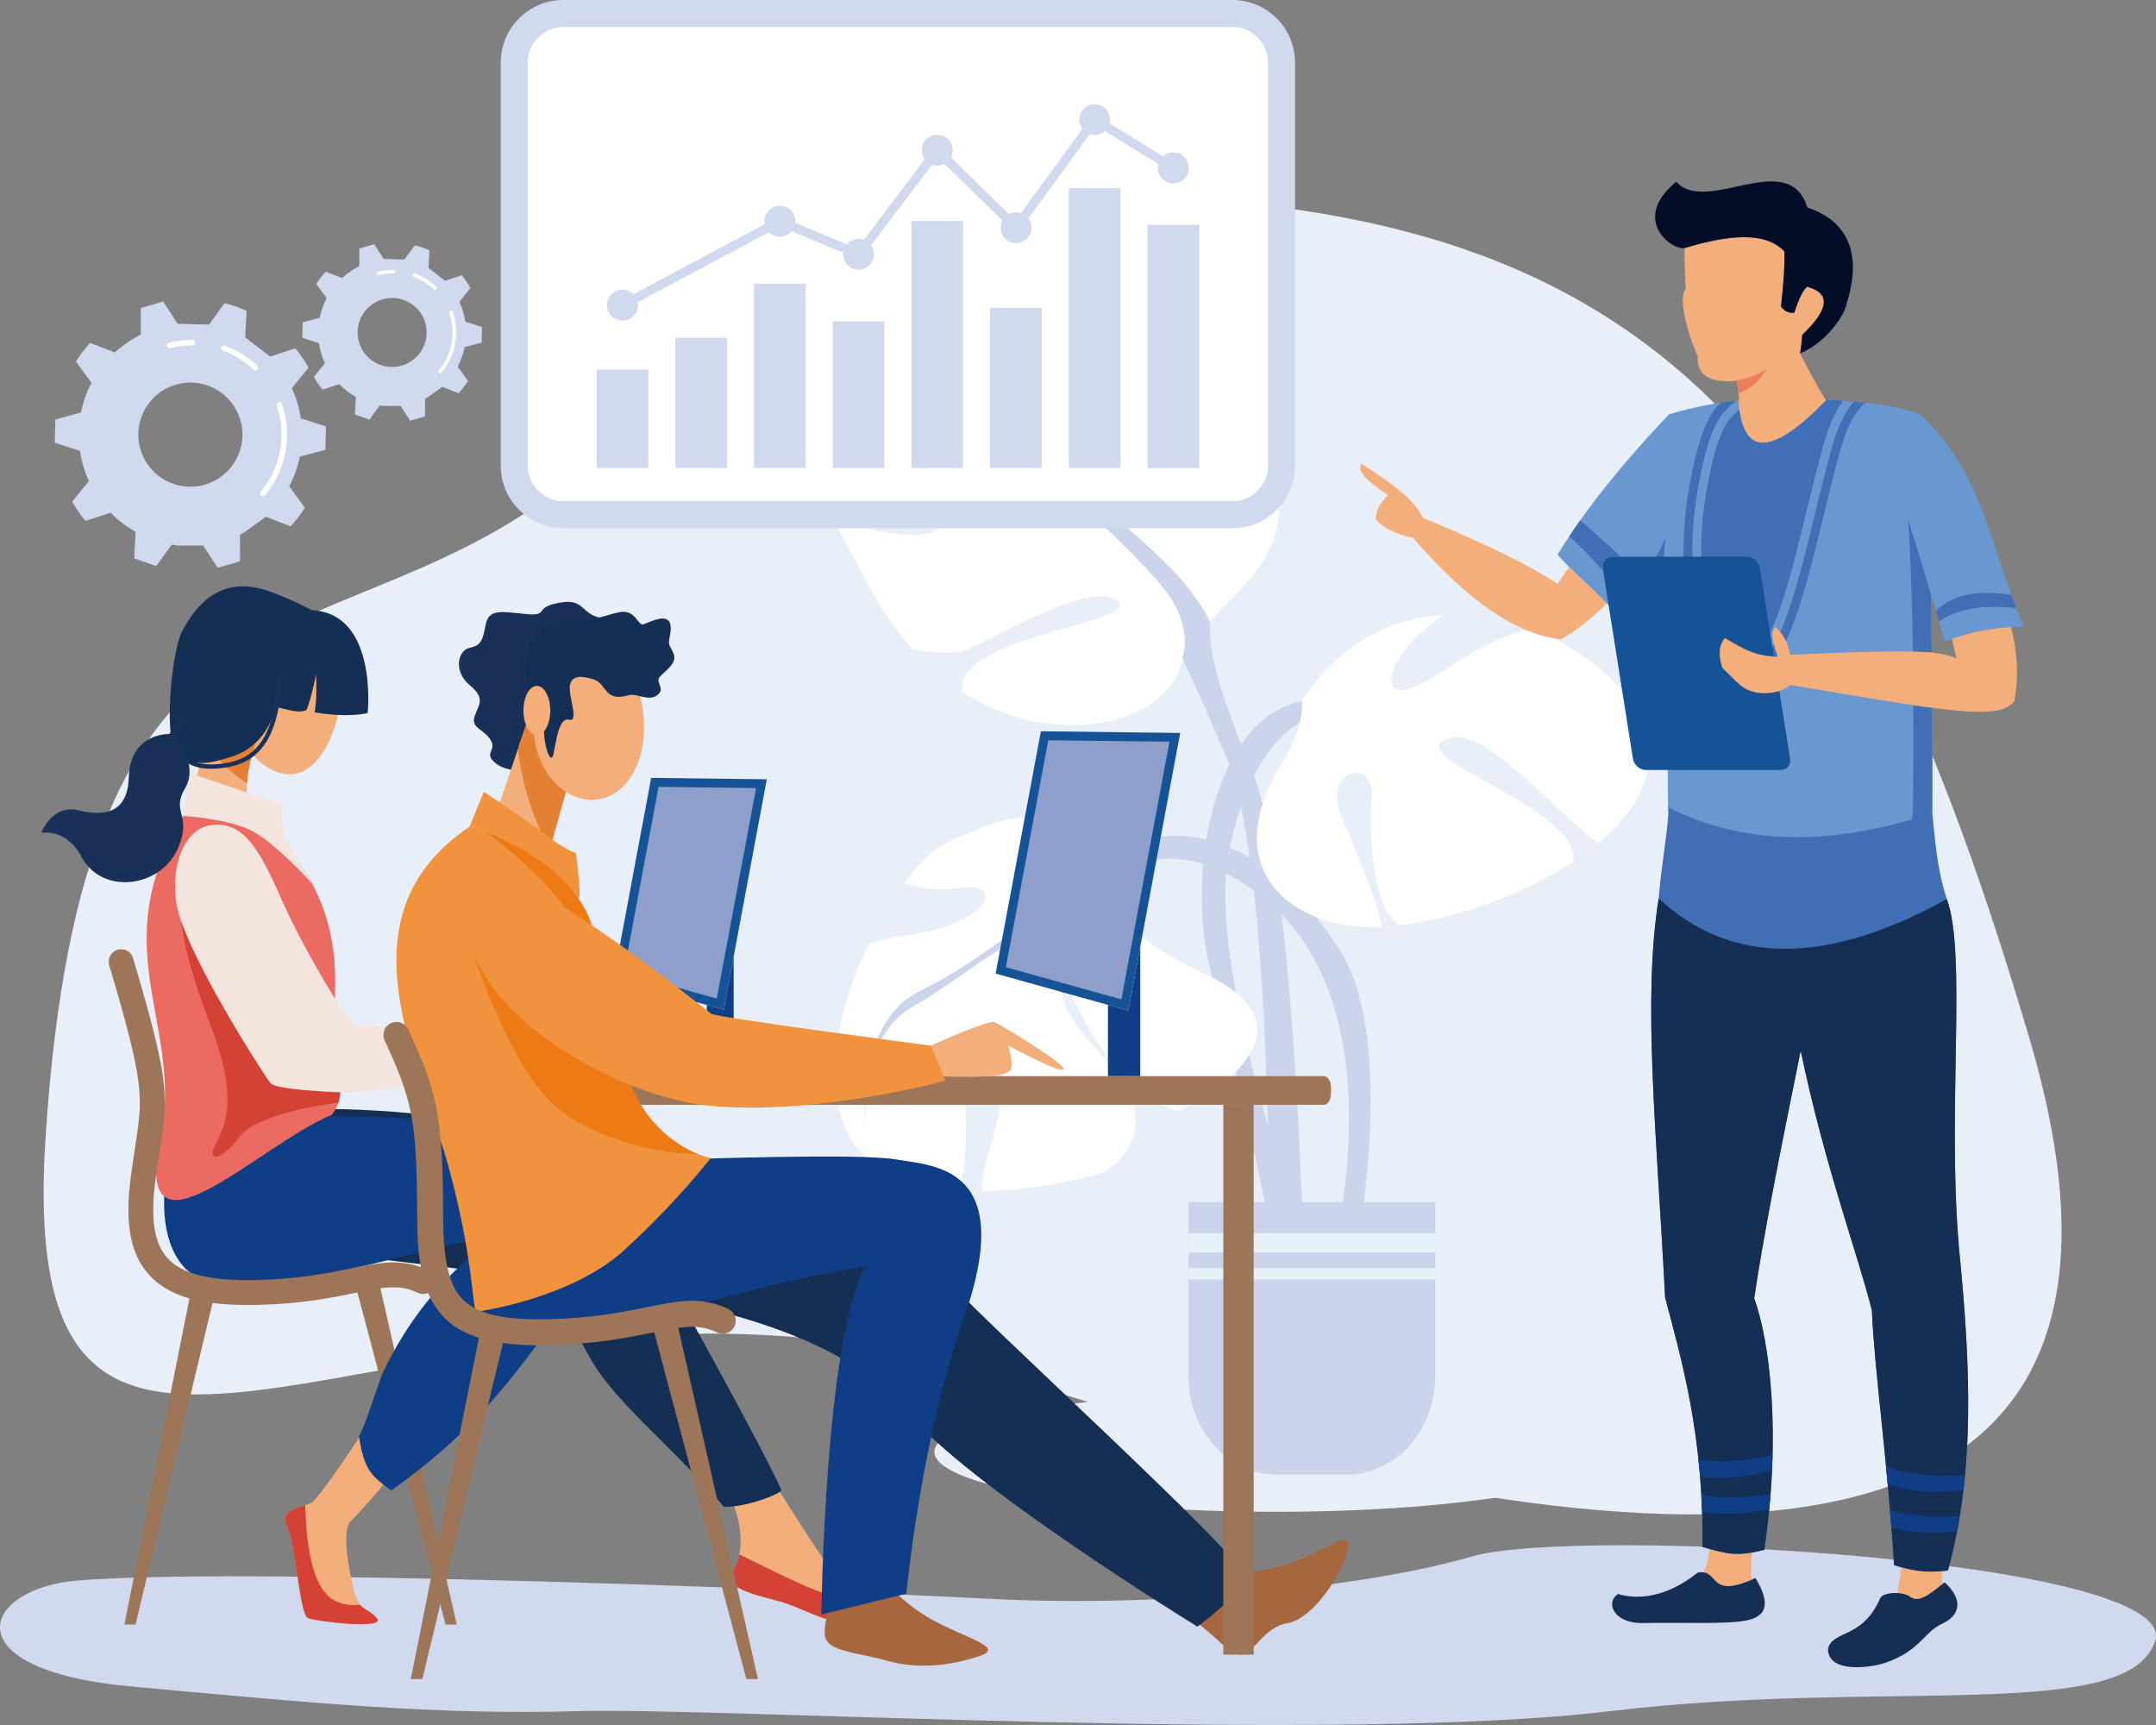 <?xml version="1.0" encoding="UTF-8"?><svg id="a" xmlns="http://www.w3.org/2000/svg" viewBox="0 0 1422.19 1137.74"><rect x="0" y="0" width="1422.19" height="1137.74" fill="#808080" stroke="none"/><path d="M125.59,321.02c-18.98,0-34.35-15.38-34.35-34.35s15.38-34.35,34.35-34.35,34.35,15.38,34.35,34.35-15.38,34.35-34.35,34.35h0Zm51.37,20.43h0Zm-28.81-141.52h0Zm-76.75,30.86h0Zm1.59,107.35c4.84,4.94,10.38,9.21,16.46,12.65l-.94,17.47,14.51,5.13,10.27-14.17,3.96,.56h16.77s9.52,14.68,9.52,14.68l12.98-3.69,.45-.17,1.34-.51-.03-17.49,2.89-1.52,14.22-10.24,1.56,.6,14.75,5.69c3.47-3.79,6.61-7.87,9.39-12.22l-10.28-14.12c3.18-6.08,5.53-12.65,6.93-19.59l16.89-4.49,.4-15.41-16.63-5.38c-1.02-7.01-3.03-13.7-5.88-19.92l11.02-13.56c-2.55-4.49-5.47-8.73-8.73-12.69l-16.63,5.43-16.45-12.65,.93-17.47c-4.63-2.11-9.49-3.84-14.52-5.14l-10.26,14.16-20.75-.54-9.51-14.69-14.77,4.37v17.49c-6.24,3.11-11.99,7.08-17.08,11.76l-4.39-1.68-11.94-4.6c-3.46,3.78-6.6,7.87-9.38,12.21l10.29,14.13c-3.18,6.07-5.54,12.64-6.93,19.58l-16.89,4.49-.41,15.41,16.63,5.37c1.03,6.99,3.03,13.68,5.89,19.92l-11.02,13.57c2.55,4.48,5.47,8.73,8.73,12.69l16.62-5.42Z" style="fill:#d0d9ee; fill-rule:evenodd;"/><path d="M173.52,327.24c-.4,0-.82-.14-1.15-.42-.77-.64-.88-1.78-.24-2.55,8.76-10.53,13.58-23.89,13.58-37.61,0-6.57-1.07-13.02-3.2-19.18-.32-.95,.18-1.98,1.12-2.3,.95-.32,1.97,.18,2.3,1.12,2.25,6.54,3.39,13.39,3.39,20.36,0,14.56-5.11,28.74-14.42,39.92-.36,.43-.87,.65-1.4,.65Z" style="fill:#fff; fill-rule:evenodd;"/><path d="M168.44,244.29c-.44,0-.89-.16-1.24-.49-5.89-5.54-12.71-9.74-20.26-12.49-.94-.34-1.42-1.38-1.09-2.32,.34-.95,1.38-1.43,2.32-1.08,8.03,2.91,15.27,7.37,21.52,13.25,.72,.68,.76,1.83,.07,2.55-.35,.38-.83,.57-1.31,.57Z" style="fill:#fff; fill-rule:evenodd;"/><path d="M111.96,229.65c-.81,0-1.55-.55-1.76-1.37-.24-.97,.34-1.95,1.32-2.2,4.98-1.26,10.15-1.9,15.33-1.9,1,0,1.82,.81,1.82,1.81s-.81,1.81-1.82,1.81c-4.88,0-9.74,.6-14.44,1.79-.15,.04-.3,.06-.44,.06Z" style="fill:#fff; fill-rule:evenodd;"/><path d="M258.67,242.06c-12.58,0-22.77-10.2-22.77-22.77s10.19-22.77,22.77-22.77,22.77,10.2,22.77,22.77-10.19,22.77-22.77,22.77h0Zm34.06,13.54h0Zm-19.1-93.8h0Zm-50.87,20.45h0Zm1.05,71.16c3.21,3.27,6.88,6.11,10.91,8.38l-.62,11.58,9.61,3.41,6.81-9.4,2.63,.37h11.12s6.3,9.73,6.3,9.73l8.6-2.45,.3-.11,.89-.34v-11.6s1.9-1.01,1.9-1.01l9.42-6.79,1.04,.4,9.78,3.78c2.29-2.51,4.37-5.22,6.22-8.1l-6.81-9.36c2.1-4.03,3.66-8.39,4.59-12.98l11.19-2.98,.27-10.21-11.02-3.57c-.67-4.65-2.01-9.08-3.9-13.2l7.3-8.99c-1.69-2.98-3.63-5.79-5.78-8.42l-11.02,3.6-10.9-8.39,.62-11.58c-3.07-1.4-6.29-2.54-9.62-3.4l-6.81,9.38-13.75-.36-6.3-9.74-9.79,2.9v11.59c-4.13,2.06-7.95,4.7-11.32,7.8l-2.9-1.12-7.91-3.05c-2.3,2.51-4.37,5.21-6.22,8.09l6.82,9.37c-2.11,4.02-3.68,8.37-4.59,12.98l-11.2,2.98-.27,10.21,11.02,3.57c.68,4.63,2.01,9.07,3.9,13.2l-7.3,8.99c1.69,2.98,3.63,5.79,5.79,8.42l11.02-3.59Z" style="fill:#d0d9ee; fill-rule:evenodd;"/><path d="M290.45,246.19c-.27,0-.55-.09-.77-.28-.52-.42-.58-1.18-.16-1.69,5.8-6.98,9.01-15.83,9.01-24.93,0-4.35-.72-8.63-2.12-12.71-.21-.63,.12-1.31,.75-1.52,.63-.22,1.31,.11,1.53,.74,1.49,4.33,2.24,8.87,2.24,13.49,0,9.66-3.4,19.06-9.55,26.47-.24,.28-.58,.44-.92,.44Z" style="fill:#fff; fill-rule:evenodd;"/><path d="M287.07,191.21c-.3,0-.59-.11-.83-.33-3.9-3.67-8.42-6.45-13.43-8.27-.62-.23-.95-.91-.72-1.54,.23-.63,.91-.95,1.53-.72,5.32,1.93,10.12,4.88,14.26,8.78,.48,.46,.5,1.22,.05,1.7-.24,.25-.56,.38-.87,.38Z" style="fill:#fff; fill-rule:evenodd;"/><path d="M249.64,181.49c-.54,0-1.03-.36-1.16-.9-.16-.65,.23-1.3,.87-1.46,3.31-.83,6.73-1.26,10.17-1.26,.66,0,1.2,.54,1.2,1.2s-.54,1.2-1.2,1.2c-3.24,0-6.46,.4-9.58,1.18-.09,.03-.2,.03-.29,.03Z" style="fill:#fff; fill-rule:evenodd;"/><path d="M712.37,128.89c-162.18,0-230.52,110.79-347.6,196.9C209.8,439.77,54.84,365.57,30.03,750.69c-22.09,342.76,253.48,37.11,642.02,159.88,388.54,122.78,784.25,172.23,666.83-225.02-117.42-397.26-249.67-556.66-626.52-556.66Z" style="fill:#e9eff8; fill-rule:evenodd;"/><path d="M841.45,918.09c-124.33,0-225.11,17.69-225.11,39.52s100.79,39.53,225.11,39.53,225.11-17.7,225.11-39.53-100.78-39.52-225.11-39.52Z" style="fill:#e9eff8; fill-rule:evenodd;"/><path d="M820.59,363.77c-38.28,38.51-21.64,77.04,6.65,148.58,28.28,71.53,33.28,335.67,33.28,335.67l-23.29-3.67s3.34-271.48-28.29-344.85c-31.63-73.38-44.97-110.05-73.25-86.2-28.28,23.85,84.9-49.53,84.9-49.53Z" style="fill:#cbd4eb; fill-rule:evenodd;"/><path d="M841.6,313.9c-4.62-22.83-32.25-47.53-69.17-68.5,5.51,33.68,23.07,88.73,4.88,100.03-24.57,15.22-2.38-61.65-11.86-103.89-34.68-18.66-76.41-33.91-114.8-41.5,.07,.16,.1,.32,.14,.48,21.64,60.54,49.92,84.38,38.28,93.54-8.74,6.9-37.29-63.01-75.01-98.85-28.29-1.66-52.24,2.55-66.38,14.92-21.89,19.1-36.59,36.04-14.58,94.19,12.56,9.9,28.88,17,47.79,19.1,49.92,5.51,73.25,7.34,38.28,25.69-17.12,8.99-45.77-.5-69.06-6.29,7.53,15.32,16.83,32.67,28.11,52.42,7.16,12.53,15.02,23.4,23.4,32.81,16.09,3.4,30.12,3.43,37.54-.07,23.29-11,83.2-45.87,98.19-31.18,14.66,14.36-110.97,23.46-102.27,59.96,60.91,38.66,130.59,20.27,142.9-15.24,16.56-47.67,77.62-58.89,63.62-127.61Z" style="fill:#fff; fill-rule:evenodd;"/><path d="M715.71,574.72c66.6-55.04,134.82-3.68,169.79,55.02,34.94,58.7,9.99,190.76,9.99,190.76,0,0-13.33,0-13.33-5.49s36.62-155.91-49.92-223.79c-54.15-42.45-93.19-22.01-98.2-1.83-4.99,20.17,21.64,56.86,21.64,56.86l-39.97-71.54Z" style="fill:#cbd4eb; fill-rule:evenodd;"/><path d="M868.86,461.6c-66.6,0-88.24,113.73-69.9,179.75,18.29,66.04,43.27,188.93,43.27,188.93l16.64-18.33s-63.25-172.42-48.28-249.47c14.99-77.04,51.58-89.88,58.27-89.88s0-11,0-11Z" style="fill:#cbd4eb; fill-rule:evenodd;"/><path d="M813.02,641.88c-4.7-6.85-10.47-12.49-17.52-16.24,.92,5.48,2.06,10.73,3.45,15.72,8.34,30.1,18.03,71.97,26.19,108.67,.7-4.69,1.87-11.94,3.6-23.1,.44-2.65,.73-5.51,.99-8.54-6.54-24.44-12.71-51.07-16.71-76.5Z" style="fill:#cbd4eb; fill-rule:evenodd;"/><path d="M794.8,642.42c-126.48-58.71-59.85-139.25-171.37-86.06-7.86,3.75-17.41,13.2-27,26.22,9.91,3.1,21.93,5.34,35.33,3.13,33.28-5.5,21.64,23.85-33.32,31.18-10.32,1.38-18.73,3.29-25.71,5.98-26.19,55.39-37.98,128.26,17.41,153.59,10.91,5,24.39,7.85,39.42,8.92,17.08-14.97-4.19-101.58,22.18-89.62,25.28,11.48-7.97,74.24-3.41,90.06,24.98-.49,52.64-4.99,79.02-12.21,10.47-6.46,18.48-15.11,20.9-26.49,8.34-38.53-46.58-62.37-48.27-95.39-1.51-30.35,20.17,66.78,77.51,81.08,51.91-26.71,76.45-62.96,17.31-90.4Z" style="fill:#fff; fill-rule:evenodd;"/><path d="M884.95,538.64c-13.34-31.18,21.64-38.53,19.94-14.69-1.43,21.15-1.61,72.5,18.04,86.49,33.91-4.06,80.05-19.11,114.94-42.07,.44-3.1,0-6.29-1.47-9.55-14.99-33.02-111.53-60.54-81.55-71.54,23.84-8.77,65.68,42.97,99.36,69.02,20.25-16.93,33.8-37.09,33.8-59.59,0-30.49-33.61-64.98-77.07-81.47-19.54,2.18-37.72,13.95-66.09,31.68-41.91,26.18-32.21-16.15,7.42-41.26-34.23,1.95-68.32,18.06-93.49,56.54,0,0,2.39,16.46-13.41,41.9-43.09,69.41,6.65,109.94,66.09,107.3-3.38-18.29-17.34-51.22-26.52-72.76Z" style="fill:#fff; fill-rule:evenodd;"/><path d="M719.72,571.6c-32.55,27.72-68.7,60.13-113.07,82.14-44.41,22.02-35.52,93.76-35.52,93.76,0,0-6.65-61.96,30.34-83.16,36.99-21.18,61.38-46.47,89.48-51.35,28.14-4.9,43.68-9.78,43.68-9.78,0,0-8.89-19.57-3.71-26.91,5.19-7.33-11.2-4.69-11.2-4.69Z" style="fill:#cbd4eb; fill-rule:evenodd;"/><path d="M559.29,246.11c119.1,35.05,206.38,119.03,222.69,139.42,16.27,20.37,16.27,26.08,16.27,26.08l-12.6,26.08-5.92-3.26s9.63-22.01-15.54-50.54c-43.38-49.21-96.16-88.05-132.42-105.17-36.26-17.12-72.48-32.61-72.48-32.61Z" style="fill:#cbd4eb; fill-rule:evenodd;"/><path d="M888.07,972.65h-45.52c-32.36,0-58.58-28.91-58.58-64.57v-115.21h162.69v115.21c0,35.66-26.22,64.57-58.58,64.57Z" style="fill:#cbd4eb; fill-rule:evenodd;"/><rect x="783.97" y="813.46" width="162.69" height="12.62" style="fill:#e7f1fa;"/><rect x="783.97" y="836.47" width="162.69" height="7.42" style="fill:#e7f1fa;"/><polygon points="505.81 513.98 429.53 513.06 404.74 645.74 477.41 665.99 505.81 513.98" style="fill:#165396; fill-rule:evenodd;"/><polygon points="498.75 519.77 472.81 658.61 411.51 641.53 434.4 518.99 498.75 519.77" style="fill:#8d9fca; fill-rule:evenodd;"/><polygon points="483.94 701.87 466.24 701.87 466.24 662.88 477.41 665.99 483.94 631.01 483.94 701.87" style="fill:#0f3d86; fill-rule:evenodd;"/><path d="M51.43,1042.44c110.83-8.96,487.88,6.21,602.56,12.13,114.67,5.92,247.78-7.81,316.92-27.98,69.14-20.18,468.82,1.72,450.68,55.96-18.14,54.25-178.08,24.27-359.45,46.07-181.37,21.8-589.27-2.73-681.28,0-92.01,2.73-176.39-5.45-294.96-16.36-118.58-10.9-98.73-64.64-34.48-69.82Z" style="fill:#d0d9ee; fill-rule:evenodd;"/><path d="M283.61,728.68H873.41c2.52,0,4.56-3.39,4.56-7.56v-3.78c0-4.18-2.04-7.56-4.56-7.56H283.61c-2.51,0-4.56,3.38-4.56,7.56v3.78c0,4.17,2.04,7.56,4.56,7.56Z" style="fill:#9d7558; fill-rule:evenodd;"/><path d="M156.59,456.39c-6.72,23.72,9.71,48.16,27.81,53.3,18.1,5.13,31-10.98,37.75-34.7,6.72-23.72-2.5-47.11-20.59-52.24-18.12-5.13-38.24,9.92-44.97,33.65Z" style="fill:#f4ae7c; fill-rule:evenodd;"/><path d="M258.08,916.01s-46.39,72.06-52.66,75.19c-6.26,3.14-21.93,3.92-16.05,15.67,5.88,11.74,8.23,57.95,13.7,60.3,5.49,2.35,52.48,7.83,45.43,0-7.06-7.83-11.39-3.91-14.95-18.02-3.55-14.09-8.55-40.73-1.9-46.2,6.66-5.49,47.4-54.83,47.4-54.83l-20.97-32.12Z" style="fill:#f4ae7c; fill-rule:evenodd;"/><path d="M491.58,946.96s56.39,92.94,66.84,101.3c10.43,8.36,44.9,20.89,16.7,22.98-28.19,2.09-41.77-9.4-59.52-14.62-17.75-5.22-39.69-8.36-31.34-21.93,8.36-13.57,4.89-43.21-13.12-62.01-18.02-18.8,20.44-25.71,20.44-25.71Z" style="fill:#f4ae7c; fill-rule:evenodd;"/><path d="M203.8,731.44s139.6-3.65,194.94,41.77c32.38,49.09,110.7,193.9,116.78,209.87-4.17,4.17-27.68,11.72-38.12,10.67-30.81-36.73-71.53-68.49-87.72-97.3-19.96-35.51-26.1-53.26-58.48-56.39-32.38-3.14-105.48-13.58-127.41-13.58s0-95.04,0-95.04Z" style="fill:#152f54; fill-rule:evenodd;"/><polygon points="82.06 1071.49 89.38 1071.49 141.85 852.55 125.75 852.55 82.06 1071.49" style="fill:#9d7558; fill-rule:evenodd;"/><polygon points="301.27 1071.49 293.94 1071.49 233.73 844.81 249.83 844.81 301.27 1071.49" style="fill:#9d7558; fill-rule:evenodd;"/><path d="M124.27,721.88l81.16,14.01s107.86,.99,157.15,10.18c44.86,8.36,51.47,59.31,0,129.49-29.23,39.87-53.94,71.66-104.5,107.52-12.86-9.44-17.77-13.01-21.33-35.72,3.66-5.02,13.13-36.41,16.07-42.56,27.95-58.45,65.27-79.7,65.8-85.45-6.26-10.18-165.96,53.07-197.72,15.87-30.32-35.53,3.38-113.34,3.38-113.34Z" style="fill:#0f3d86; fill-rule:evenodd;"/><path d="M120.89,538.13c21.37-3,43.15,1.06,63.51,15.8,17.79,18.13,37.92,48.04,36.67,97.38-1.56,62.65,9.7,66.68-2.04,83.91-48.99,20.23-132.79,107.17-113.06,13.96,14.29-67.48-31.35-117.78,5.46-192.64,3-6.09,6.74-12,9.45-18.41Z" style="fill:#eb6b63; fill-rule:evenodd;"/><path d="M221.11,674.89c.95,32.67,5.56,42.29,2.03,52.52-19.97,2.04-56.52,10.04-65.66,22.82-10.43,14.62-20.87,16.71-16.01,5.91,4.87-10.79,17.75-26.11-2.09-78.67-19.84-52.56-29.23-88.07-9.75-124.62l91.47,122.03Z" style="fill:#d44135; fill-rule:evenodd;"/><path d="M120.89,538.13c13.17-31.16,16.39-66.17,16.39-66.17l34.47,10.18s-19.58,43.86-.8,59.53c4.01,3.32,8.64,7.36,13.45,12.27-20.37-14.74-42.14-18.8-63.51-15.8Z" style="fill:#f4ae7c; fill-rule:evenodd;"/><path d="M136.26,480.26c2.02-1.82,4.59-4.09,7.27-6.46l28.11,8.3,.05,.15c-.67,1.55-7.83,18.26-8.77,34.33-8.39-5.09-17.55-13.37-28.03-27.84,.56-3.22,1.01-6.07,1.38-8.49Z" style="fill:#e38034; fill-rule:evenodd;"/><path d="M145.12,547.93c35.5,12.41,31.56,49.81,64.22,104.95,16.91,28.54,32.6,28.11,32.6,28.11,0,0,39.65,.32,87.6-5.54,30.04-3.67,31.95,5.27,11.06,12.74-42.13,15.05-85.83,31.26-121.08,27.35-35.24-3.92-95.51-93.84-98.63-117.25-4.29-32.38,6.36-56.61,24.23-50.36Z" style="fill:#f19651; fill-rule:evenodd;"/><path d="M163.38,860.76c2.2,0,4.46-.03,6.78-.09,28.85-.71,48.49-4.71,64.27-7.91,18.67-3.79,28.97-5.88,41.09-.09,4.07,1.95,8.98,.22,10.92-3.87,1.95-4.09,.23-8.98-3.86-10.94-17.08-8.16-31.49-5.23-51.41-1.19-15.16,3.08-34.02,6.91-61.42,7.6-30.86,.76-49.72-3.87-59.37-14.56-8.62-9.55-11.16-25.47-7.99-50.11,1.09-8.34,2.16-15.28,3.1-21.39,2.65-17.17,4.41-28.52,2.24-46.01-2.02-16.3-7.43-38.05-19.95-80.25-1.3-4.34-5.86-6.81-10.2-5.53-4.34,1.29-6.82,5.86-5.54,10.2,23.45,78.93,22.24,86.64,17.23,119.08-.95,6.21-2.05,13.27-3.14,21.81-3.84,29.73,.01,49.81,12.06,63.18,12.43,13.78,32.69,20.05,65.19,20.05Z" style="fill:#9d7558; fill-rule:evenodd;"/><path d="M487.74,1025.3c37.42,18.3,57.56,28.79,69.55,27.79,2.83-.24,5.18-.53,7.15-.83,13.34,7.89,34.65,17.2,10.67,18.98-28.19,2.09-41.77-9.4-59.52-14.62-17.76-5.22-39.69-8.36-31.34-21.93,1.6-2.6,2.77-5.79,3.48-9.38Z" style="fill:#d44135; fill-rule:evenodd;"/><path d="M201.34,992.73c.93,29.63,5,58.98,23.12,64.53,4.8,1.47,9.18,1.68,13.05,1.17,2.86,3.52,6.34,3.56,11,8.75,7.05,7.83-39.94,2.35-45.43,0-5.48-2.35-7.83-48.56-13.7-60.3-4.82-9.65,4.89-11.91,11.96-14.14Z" style="fill:#d44135; fill-rule:evenodd;"/><path d="M320.61,676.48c24.01-.35,47.84-14.66,59.68-12.58,11.83,2.09,50.47,28.89,45.6,29.94-4.88,1.05-35.51-14.83-36.55-15.08-1.05-.24-7.66,11-24.03,15.12-16.36,4.13-.11-12.26-50.83,3.06-32.97,9.96,6.13-20.46,6.13-20.46Z" style="fill:#f19651; fill-rule:evenodd;"/><path d="M124.42,509.7l-3.53,28.44s31.09,1.85,46.55,10.55c15.46,8.7,38.29,33.84,38.29,33.84l-18.65-32.1-2.68-20.54-59.98-20.19Z" style="fill:#f3e5de; fill-rule:evenodd;"/><path d="M137.65,544.51c23.1-4.33,33.77,16.36,48.73,50.12,14.97,33.77,40.53,74.78,45.61,80.07,5.08,5.29,85.64,0,85.64,0,0,0,2.43,23.32,0,26.11-2.44,2.79-16.36,2.44-16.36,2.44,0,0-5.58,4.45-10.8,7.97-5.23,3.52-49.43,10.14-69.97,9.09-20.55-1.04-39.34-2.78-42.12-5.92-2.78-3.13-58.83-89.46-62.32-120.44-3.48-30.98,9.81-47.22,21.58-49.42Z" style="fill:#f3e5de; fill-rule:evenodd;"/><path d="M205.73,402.47c43.68,2.09,36.82,67.77,36.82,67.77,0,0-11.34,3.51-35.09-.42,1.82-7.05,1.04-25.06,1.04-25.06,0,0-2.77,14.62-6.27,23.5-5.03,2.3-10.7,.26-20.36-2.07-4.98,20.86-18.98,29.69-28.58,32.71-10.61,3.33-21.82,7.3-34.36,1.04-12.52-6.27-5.64-70.31,1.01-83.19,9.99-19.34,26.59-36.64,55.31-27.51,14.39,4.59,30.48,13.23,30.48,13.23Z" style="fill:#152f54; fill-rule:evenodd;"/><path d="M120.66,471.8l-9.03,12.33s-25.7-1.11-26.69,28.72c-.77,23.36-15.71,25.89-33.15,21.58-17.43-4.29-24.59,14.89-24.59,14.89,0,0,16.5-3.26,26.47,15.67,13.6,25.8,52.85,20.66,63.98-6.09,9.2-22.14-5.11-22.85,4.45-39.02,9.56-16.14-7.16-34.43-7.16-34.43l8.72-11.92-3.01-1.73Z" style="fill:#193059; fill-rule:evenodd;"/><path d="M139.34,507.04c2.85,0,5.93-.24,9.25-.75,15.21-2.28,35.62-10.93,37.24-59.56,.03-.79-.59-1.44-1.38-1.48-.81-.03-1.46,.6-1.48,1.38-.66,20.13-4.66,35.03-11.87,44.28-5.49,7.04-12.8,11.03-22.94,12.55-14.2,2.14-23.63-.5-28-7.83-.42-.67-1.29-.89-1.97-.49-.67,.4-.89,1.28-.5,1.96,3.96,6.61,11.22,9.94,21.64,9.94Z" style="fill:#193059; fill-rule:evenodd;"/><path d="M401.12,407.95c-20.21-.55-12.71-15.58-35.96-9.57-12.23,3.16-3.2,8.18-19.08,6.54-15.88-1.64-23.69-3.28-25.69,7.09-2,10.37-2.97,13.64-10.61,15.28-7.63,1.63-11.08,15.27,0,24.55,11.09,9.27,5.7,13.09,3.24,20.72-2.45,7.64,5.92,8.18,10.46,15.27,4.55,7.09-4.18,8.43,2.36,14.58,6.54,6.14,15.72,5.6,15.72,5.6l27.56-52.83,31.99-47.22Z" style="fill:#193059; fill-rule:evenodd;"/><path d="M801.82,1038.16s29.45,.82,52.36-8.19c22.91-9,38.46-22.91,34.37-6.55-4.09,16.36-22.91,44.44-39.28,47.18-16.36,2.73-22.09,20.74-31.08,20.74s-22.09-20.74-45-31.1c-20.88-9.44,28.64-22.08,28.64-22.08Z" style="fill:#a6663e; fill-rule:evenodd;"/><path d="M580.85,1039.32s12.39,17.08,33.95,28.96c22.26,12.27,47.95,18.17,32.02,23.73-15.93,5.55-39.22,9.87-61.93,3.27-15.94-4.62-34.62-5.59-39.55-13.12-4.93-7.53,5.81-26.43,1.34-54.68-3.59-22.64,34.15,11.84,34.15,11.84Z" style="fill:#a6663e; fill-rule:evenodd;"/><path d="M442.94,764.75s170.61,63.88,184.36,81.75c13.75,17.85,193.09,180.54,193.09,192.54s-30.54,33.82-30.54,33.82c0,0-153.82-94.36-192-142.36-38.19-48-131.37-71.14-180.91-75.59-49.54-4.45,26-90.16,26-90.16Z" style="fill:#152f54; fill-rule:evenodd;"/><path d="M449.48,764.75s116.73-4.37,141.82,0c25.09,4.36,80.13,4.31,44.13,105.91-28.22,79.63-37.53,180.45-37.53,180.45l-56.1,13.78s2.22-181.29,28.99-229.55c-19.49,3.21-55.27,9.48-104.87,23.66-91.99,26.31-142.43,13.13-142.43,13.13l-13.7-48,139.7-59.38Z" style="fill:#0f3d86; fill-rule:evenodd;"/><polygon points="352.01 463.38 323.48 547.65 359.52 571.38 379.94 498.56 352.01 463.38" style="fill:#f4ae7c; fill-rule:evenodd;"/><path d="M362.74,559.88l17.2-61.32-27.93-35.18-10.44,30.82c3.61,27.84,12.31,50.87,21.17,65.68Z" style="fill:#e38034; fill-rule:evenodd;"/><path d="M424.76,477.65c.93,25.63-11.66,47.81-31.67,49.78-20.01,1.98-38.27-17.12-40.79-42.64-2.51-25.52,11.66-47.8,31.67-49.78,20.01-1.97,39.33,2.2,40.79,42.64Z" style="fill:#f4ae7c; fill-rule:evenodd;"/><path d="M309.78,545.19c-87.54,59.13-33.09,154.66-13.87,224.49,16.38,59.46,15.84,95.41,18.3,95.41s62.67-9,97.03-40.09c34.37-31.09,57.6-61.21,57.6-61.21,0,0-44.03-7.84-58.41-64.79-7.3-28.91-3.98-44.61-20.64-90.43-16.65-45.81-80-63.38-80-63.38Z" style="fill:#f1923f; fill-rule:evenodd;"/><path d="M309.78,545.19l9.38-22.95s29.73,19.64,41.59,28.91c11.86,9.27,19.18,11.45,19.18,11.45,0,0,4.29,32.88,1.5,29.9-35.09-37.6-71.66-47.32-71.66-47.32Z" style="fill:#f1923f; fill-rule:evenodd;"/><polygon points="270.99 1107.44 278.63 1107.44 333.44 878.74 316.63 878.74 270.99 1107.44" style="fill:#9d7558; fill-rule:evenodd;"/><polygon points="499.97 1107.44 492.32 1107.44 429.42 870.66 446.24 870.66 499.97 1107.44" style="fill:#9d7558; fill-rule:evenodd;"/><path d="M356.14,887.31c-30.62,0-50.02-5.5-62.4-17.56-15.35-14.95-18.53-38.11-18.57-68.28-.09-63.43-3.6-76.55-21.46-115.28-1.99-4.29-.11-9.38,4.19-11.37,4.3-1.98,9.38-.11,11.37,4.2,18.87,40.94,22.93,55.99,23.03,122.43,.05,30.57,3.92,46.81,13.39,56.02,9.71,9.46,27.25,13.36,56.9,12.62,28.62-.71,48.33-4.71,64.15-7.93,20.82-4.23,35.87-7.29,53.71,1.24,4.27,2.04,6.08,7.16,4.03,11.43-2.04,4.27-7.15,6.08-11.42,4.04-12.66-6.05-23.41-3.87-42.91,.09-16.49,3.35-37.01,7.51-67.14,8.26-2.35,.06-4.65,.08-6.88,.08Z" style="fill:#9d7558; fill-rule:evenodd;"/><path d="M313.02,631.27s21.82,66.55,48.82,94.1c27,27.54,81.34,36.81,98.35,35.72-13.56-5.45-39.39-20.97-49.78-62.08-7.3-28.91-3.98-44.61-20.64-90.43-12.36-34.01-50.44-52.45-69.26-59.69,23.48,16.86,52.83,44.63,61.85,65.76,10.01,23.46-69.36,16.63-69.36,16.63Z" style="fill:#ed7a15; fill-rule:evenodd;"/><path d="M614.17,689.67s37.63-17.18,41.72-15.54c4.09,1.64,45.81,26.84,45.81,31s-36.81-15.55-36.81-15.55c0,0,4.09,10.9,1.63,16.14-2.46,5.23-30.75,5.23-56.29,3.59-25.53-1.63,3.93-19.64,3.93-19.64Z" style="fill:#f4ae7c; fill-rule:evenodd;"/><path d="M314.23,579.86c-34.69,71.11,84.31,143.19,154.91,149.59,70.61,6.41,154.48-16.69,154.48-16.69l-9.45-23.09s-141.45-18.46-145.03-21.05c-3.58-2.58-142.2-114.81-154.91-88.77Z" style="fill:#f1923f; fill-rule:evenodd;"/><path d="M424.8,411.65c9.58-4,20.38-8.29,17.04,7.99-1.45,7.09,0,5.09,2.55,11.64,2.55,6.54-6.42,11.69-9.32,15.32-2.91,3.63,4.23,7.59-1.58,11.95-5.82,4.37-13.49-1.61-18.91,0-16.18,4.83-14.19-7.9-23.28-10.55-9.08-2.65-13.54-2.24-15.27,3.58-1.73,5.82,6.36,24.96-.54,23.15-6.91-1.81-8.47,13.64-10.32,22.37-1.86,8.73-6.6-6.03-6.29-16.01,.47-15.31-3.33-21.74-8.98-26.02-5.64-4.29-8.04-43.24,19.23-44.69,27.27-1.46,27.45-4.09,39.08-6.54,11.64-2.46,12.23,9.64,16.59,7.82Z" style="fill:#152f54; fill-rule:evenodd;"/><rect x="806.95" y="728.67" width="20.02" height="362.67" style="fill:#9d7558;"/><polygon points="778.51 483.43 686.62 482.32 656.76 642.15 744.29 666.54 778.51 483.43" style="fill:#165396; fill-rule:evenodd;"/><polygon points="771.45 489.22 739.7 659.16 663.52 637.94 691.49 488.26 771.45 489.22" style="fill:#8d9fca; fill-rule:evenodd;"/><polygon points="752.17 709.77 730.85 709.77 730.85 662.8 744.29 666.54 752.17 624.41 752.17 709.77" style="fill:#0f3d86; fill-rule:evenodd;"/><path d="M356.15,452.82c-4.76-2.04-9.52,3.39-10.63,12.13-1.11,8.75,1.85,17.49,6.6,19.54,4.76,2.04,9.52-3.39,10.63-12.14,1.12-8.75-1.84-17.49-6.6-19.54Z" style="fill:#f4ae7c; fill-rule:evenodd;"/><path d="M1213.75,273.91c-5.15,1.24-23.87-35.88-26.34-40.82,.57-3.27,1.05-7.34,1.45-12.25,17.82-17.01,18.88-27.57,3.18-31.68-2.67,2.14-5.47,7.83-8.41,17.08-3.51,.44-6.45-.9-8.82-4.02,1.75-15.07,2.5-27.19,2.26-36.37-12.36-13.07-35.88-11.3-65.88-2.2-.06,8.4,.22,17.24,.83,26.52-4.59,5.9-.79,24.3,7.76,44.81-.47,12.55,8.13,17.93,25.8,16.12,.66,2.9,.95,6.31,1.24,8.38,.26,1.87,.81,5.52-1.05,6.41l-3.1,1.34c7.57,43.34,30.7,64.89,71.08,6.68Z" style="fill:#f4ae7c; fill-rule:evenodd;"/><path d="M1111.18,163.65c30.01-9.1,53.52-10.86,65.88,2.2,.25,9.18-.5,21.31-2.26,36.37,2.37,3.12,5.31,4.47,8.82,4.03,2.94-9.25,5.75-14.94,8.41-17.08,15.7,4.11,14.64,14.67-3.18,31.68-.4,4.9-.88,8.98-1.45,12.25,17.41-7.07,29.83-25.77,30.79-33.12,14.15-45.1-12.31-58.72-25.96-63.02-12.43-40.24-66.5,5.37-86.49-17.12-29.89,24.37-3.92,45.01,5.43,43.83Z" style="fill:#040d27; fill-rule:evenodd;"/><path d="M1165.03,243.5c-4.5,3.24-10.98,5.77-19.45,7.6,.66,2.86,1.08,6.21,1.25,8.3,8.3-3.08,14.37-8.38,18.21-15.89Z" style="fill:#ed7d5b; fill-rule:evenodd;"/><path d="M1101.05,273.21c16.98-4.92,32.22-7.91,45.73-8.97,2.45,37.3,21.9,37.04,58.38-.77,35.12,2.94,42,3.39,61.49,9.72,42.17,40.28,46.04,86.77,68.08,139.89-24.4,1.09-35.36,4.03-51.95,9.94-3.56-12.73-6.54-22.97-8.94-30.74,.67,70.05,.93,118.05,.77,143.99-80.7,31.98-147.19,21.03-174.34-3.89-.38-62.26-.9-111.56-1.55-147.87-9.66,11.37-18.61,20.2-26.86,26.46-19.78-22.68-33.19-31.82-44.41-45.2,24.84-40.78,60.44-78.73,73.6-92.56Z" style="fill:#6998d0; fill-rule:evenodd;"/><path d="M938.39,341.44c42.4,17.62,72.08,32.18,89.06,43.67l7.54-11.16c7.01,7.02,15.02,13.91,24.79,23.91-9.03,9.45-18.72,17.22-30.01,23.79-29.46-3.14-62.02-25.46-97.69-66.93-11.09-2.22-19.25-6.23-24.49-12.06-.28-5.34,2.41-10.7,8.08-16.07-14.78-9.63-20.67-16.53-17.66-20.69,23.17,14.33,36.64,26.18,40.39,35.54Z" style="fill:#f4ae7c; fill-rule:evenodd;"/><path d="M1100.27,532.39c1.59,6.05-5.01,41.63-6.1,60.18-10.73,66.23-1.53,152.45,4.24,263.31,10.34,39.06,25.6,91.13,24.61,164.4,18,5.51,24.52,6.07,40.77,1.94,11.37-76.47,3.61-137.7-6.65-165.99,6.57-43.71,16.39-92.65,30.67-163.22,16.1,76.91,37.63,133.99,46.96,171.23,1.84,41.52,10.24,97.56,14.64,168.11,13.36,4.03,21.69,5.2,35.55,3.5,18-64.85,14.98-135.43,7.36-211.7-8.12-91.71,5.26-195.26-8.13-231.16-6.85-21.28-7.73-40.16-9.57-56.72-67.34,22.41-125.45,21.11-174.34-3.88Z" style="fill:#406fb5; fill-rule:evenodd;"/><path d="M1155.75,1024c-.8,6.68-.91,12.66-.34,17.95-26.82,11.66-22.26-1.8-32.98-2.14,2.69-4.74,4.44-10.79,5.24-18.16,11.69,3.35,18.34,4.1,28.09,2.35h0Zm124.98,12.29c0,4.86,.46,9.12,1.42,12.81-7.17,5.67-15.42,11.58-19.97,7.98-2.18-1.73-7.79-2.25-12.01-1.31,1.74-5.86,3.11-13.2,4.11-22.02,9.4,2.54,16.63,3.38,26.45,2.54Z" style="fill:#f4ae7c; fill-rule:evenodd;"/><path d="M1094.17,592.57c47.35,44.15,110.7,44.3,190.01,.42,13.39,35.9,.01,139.45,8.13,231.16,7.62,76.28,10.65,146.85-7.36,211.7-1.46,.18-2.87,.32-4.23,.44-9.83,.84-17.05,0-26.45-2.54-1.56-.42-3.18-.88-4.87-1.4-4.39-70.55-12.8-126.59-14.64-168.11-9.33-37.25-30.86-94.32-46.96-171.23-14.29,70.57-24.1,119.51-30.67,163.22,10.26,28.29,18.02,89.52,6.65,165.99-2.96,.76-5.6,1.35-8.04,1.79-9.75,1.75-16.4,1-28.09-2.35-1.47-.42-3.01-.88-4.65-1.38,.99-73.27-14.26-125.34-24.61-164.4-5.78-110.86-14.97-197.08-4.24-263.31Z" style="fill:#152f54; fill-rule:evenodd;"/><path d="M1168.91,969.67c-17.28,4.7-33.1,6.11-47.46,4.25-.31-3.79-.66-7.52-1.05-11.18,15.75,2.04,32.04,.99,48.86-3.16-.08,3.31-.2,6.68-.35,10.09h0Zm126.26,13.15c-18.79,2.25-35.44,1.01-49.94-3.73-.36-3.94-.73-7.83-1.1-11.67,16.26,5.31,33.62,7.12,52.08,5.45-.32,3.33-.66,6.64-1.05,9.95h0Zm-47.51,24.83c-.3-3.91-.62-7.78-.93-11.58,14.51,3.96,29.86,5.24,46.06,3.82-.55,3.36-1.14,6.72-1.79,10.05-16.03,1.8-30.47,1.04-43.34-2.29h0Zm-125.38-21.61c14.65,2.42,29.88,2.16,45.67-.79-.26,3.35-.55,6.74-.88,10.16-16.16,3.42-30.92,4.02-44.29,1.83-.12-3.79-.29-7.52-.5-11.2Z" style="fill:#0f3d86; fill-rule:evenodd;"/><path d="M1244.01,1096.59c22.89-8.06,24.73-19.86,37.07-25.62,12.43-5.8,13.85-16.14,1.7-27.36-8.97,7.17-16.88,14.19-22.78,9.52-3.94-3.11-17.04-3.65-19.69,.89-11.62,27.03-31.26,20.99-34.46,33.29-.37,16.38,27.66,12.97,38.16,9.27Z" style="fill:#152f54; fill-rule:evenodd;"/><path d="M1081.91,1070.5c34.02-.55,61.58,1.18,73.33-2.52,12.68-4,10.06-14.83,2.78-27.2-32.06,14.75-23.04-5.88-38.04-3.63-10.53,8.48-30.31,20.6-52.76,14.19-8.74,6.45-1.85,18.86,14.69,19.15Z" style="fill:#152f54; fill-rule:evenodd;"/><path d="M1215.89,264.37l-.51,.69c-8.35,11.45-12.08,26.09-15.62,39.61-4.21,16.14-8.06,32.36-12.07,48.55-3.45,13.95-6.97,27.92-11.35,41.62-3.17,9.9-11.96,36.12-22.93,39.42-.84,.25-1.69,.37-2.56,.37-.95,0-1.9-.11-2.83-.34-12.23-2.96-19.3-23.81-21.85-34.53-6.33-26.64-4.46-57.41,1.01-84.07,2.1-10.26,4.58-21.6,8.93-31.16,2.07-4.56,4.35-7.93,7.97-11.39,1.06-1.02,2.16-2,3.26-2.97,4.11,31.23,23.37,29.01,57.8-6.7,3.91,.33,7.47,.63,10.74,.91Z" style="fill:#406fb5; fill-rule:evenodd;"/><path d="M1135.12,265.57c-7.25,7.22-13.02,16.85-19.37,47.77-14.87,72.41,3.77,132.96,35.09,132.96s41.65-67.63,60.21-138.68c5.51-21.07,9.23-32.35,19.25-41.94-2.28-.23-4.73-.46-7.4-.7-.98,1.12-1.92,2.29-2.82,3.51-7.76,10.65-11.39,25.06-14.67,37.65-4.21,16.11-8.05,32.31-12.05,48.47-3.48,14.05-7.05,28.21-11.47,42-3.9,12.16-12.89,39.04-26.81,43.23-1.38,.42-2.8,.62-4.24,.62s-2.83-.17-4.2-.5c-15.1-3.65-23.02-25.67-26.15-38.85-6.52-27.45-4.66-59.17,.97-86.59,2.16-10.5,4.88-22.6,9.33-32.4,2.4-5.29,5.06-9.19,9.26-13.2,1.62-1.55,3.32-3.02,5.01-4.52-3.22,.28-6.53,.67-9.94,1.18Z" style="fill:#406fb5; fill-rule:evenodd;"/><path d="M1262.19,465.12c4.32,.64,8.41,1.21,12.26,1.73,.2,30.89,.25,54.04,.16,69.43-3.82,1.71-9.18,3.67-13.36,4.18,.03-1.98,.64-6.57,.67-8.53,.26-23.62,.36-45.89,.27-66.8h0Zm-197.33-61.9c11.88-9.9,23.2-25.98,33.93-48.22-1.2,7.75-1.69,18.12-1.44,31.1-9.14,10.61-17.63,18.9-25.5,24.87-2.42-2.77-4.74-5.35-6.99-7.75h0Zm193.96-60.25c5.23,16.85,10.24,33.29,15,49.32,.13,13.54,.25,26.25,.34,38.14-3.46-.32-7.51-.55-12.31-.66-.5-32.88-1.51-61.82-3.03-86.8Z" style="fill:#406fb5; fill-rule:evenodd;"/><path d="M1152.3,367.19h-88.85c-4.07,0-6.88,3.34-6.23,7.4l19.94,125.87c.65,4.08,4.51,7.4,8.58,7.4h88.85c4.07,0,6.88-3.33,6.23-7.4l-19.94-125.87c-.64-4.07-4.51-7.4-8.58-7.4Z" style="fill:#165396; fill-rule:evenodd;"/><path d="M1326.54,413.56c3.84,15.58,5.44,29.83,2.29,48.74-9.59,13.93-48.29,6.14-147.93-10.51-3.57,3.26-10.96,6.5-22.18,5.06-10.42-2.6-10.92-5.32-22.61-16.34-2.84-8.58-2.26-15.13,1.75-19.66,13.15,7.75,20.08,11.86,34.9,12.36-3.94-10.16-4.54-16.71-1.78-19.66,5.06,4.06,8.35,10.15,9.88,18.29,78.56-3.41,99.27-2.96,109.72,2.53-1.13-4.94-2.13-9.26-3.02-13.01,12.23-4.16,22.19-6.58,38.96-7.79Z" style="fill:#f4ae7c; fill-rule:evenodd;"/><path d="M1277.05,402.97c10.2-10.55,26.78-14.09,49.76-10.6,1.02,2.88,2.08,5.79,3.18,8.71-21.82-2.4-38.81,.52-50.96,8.72-.69-2.39-1.35-4.68-1.98-6.83Z" style="fill:#406fb5; fill-rule:evenodd;"/><path d="M1042.4,343.18c9.07,7.92,18.03,15.93,26.88,24.02h-5.83c-4.07,0-6.88,3.34-6.23,7.4l.33,2.06c-10.39-11.51-17.9-19.1-22.53-22.77,2.41-3.62,4.88-7.2,7.38-10.72Z" style="fill:#406fb5; fill-rule:evenodd;"/><path d="M371.55,0h441.48c22.71,0,41.22,18.51,41.22,41.21V307.18c0,22.7-18.51,41.21-41.22,41.21H371.55c-22.71,0-41.22-18.51-41.22-41.21V41.21c0-22.7,18.51-41.21,41.22-41.21Z" style="fill:#d0d9ee; fill-rule:evenodd;"/><path d="M371.55,17.81h441.48c12.88,0,23.4,10.53,23.4,23.4V307.18c0,12.87-10.53,23.4-23.4,23.4H371.55c-12.88,0-23.41-10.53-23.41-23.4V41.21c0-12.87,10.53-23.4,23.41-23.4Z" style="fill:#fff; fill-rule:evenodd;"/><path d="M417.78,194.02l86.66-46.18c-.12-.62-.19-1.26-.19-1.92,0-5.62,4.55-10.18,10.18-10.18s10.17,4.55,10.17,10.18c0,.33-.02,.65-.05,.98l34,14.29c1.87-2.22,4.66-3.63,7.79-3.63,1.22,0,2.38,.21,3.47,.6l40.18-53.11c-1.2-1.67-1.91-3.72-1.91-5.94,0-5.62,4.55-10.18,10.17-10.18s10.18,4.56,10.18,10.18c0,1.68-.41,3.27-1.13,4.67l38.12,37.44c1.44-.78,3.08-1.22,4.83-1.22,1.14,0,2.25,.19,3.28,.54l40.39-55.56c-1.27-1.69-2.02-3.8-2.02-6.09,0-5.62,4.55-10.17,10.17-10.17s10.17,4.55,10.17,10.17c0,.87-.1,1.71-.31,2.52l35.34,21.68c1.79-1.57,4.14-2.53,6.71-2.53,5.62,0,10.18,4.56,10.18,10.17s-4.55,10.18-10.18,10.18-10.17-4.55-10.17-10.18c0-.87,.11-1.71,.31-2.51l-35.33-21.69c-1.79,1.58-4.14,2.53-6.72,2.53-1.14,0-2.25-.19-3.28-.54l-40.39,55.55c1.27,1.7,2.02,3.8,2.02,6.09,0,5.62-4.55,10.18-10.17,10.18s-10.18-4.56-10.18-10.18c0-1.68,.41-3.27,1.13-4.66l-38.12-37.44c-1.44,.77-3.08,1.22-4.83,1.22-1.22,0-2.38-.22-3.46-.61l-40.18,53.12c1.2,1.67,1.91,3.72,1.91,5.93,0,5.62-4.55,10.18-10.17,10.18s-10.17-4.56-10.17-10.18c0-.33,.01-.66,.05-.98l-34-14.28c-1.87,2.22-4.67,3.63-7.79,3.63-2.8,0-5.33-1.12-7.16-2.95l-86.66,46.18c.12,.62,.18,1.26,.18,1.92,0,5.62-4.55,10.17-10.17,10.17s-10.17-4.55-10.17-10.17,4.55-10.18,10.17-10.18c2.8,0,5.33,1.13,7.17,2.96Z" style="fill:#d0d9ee; fill-rule:evenodd;"/><path d="M393.59,243.72h34.05v64.9h-34.05v-64.9h0Zm363.37-95.41h34.04v160.31h-34.04V148.3h0Zm-51.91-24.18h34.04v184.49h-34.04V124.12h0Zm-51.91,78.88h34.04v105.61h-34.04v-105.61h0Zm-51.91-57.23h34.04v162.84h-34.04V145.77h0Zm-51.91,66.17h34.05v96.67h-34.05v-96.67h0Zm-51.91-24.78h34.04v121.45h-34.04v-121.45h0Zm-51.91,35.59h34.04v85.86h-34.04v-85.86Z" style="fill:#d0d9ee; fill-rule:evenodd;"/></svg>